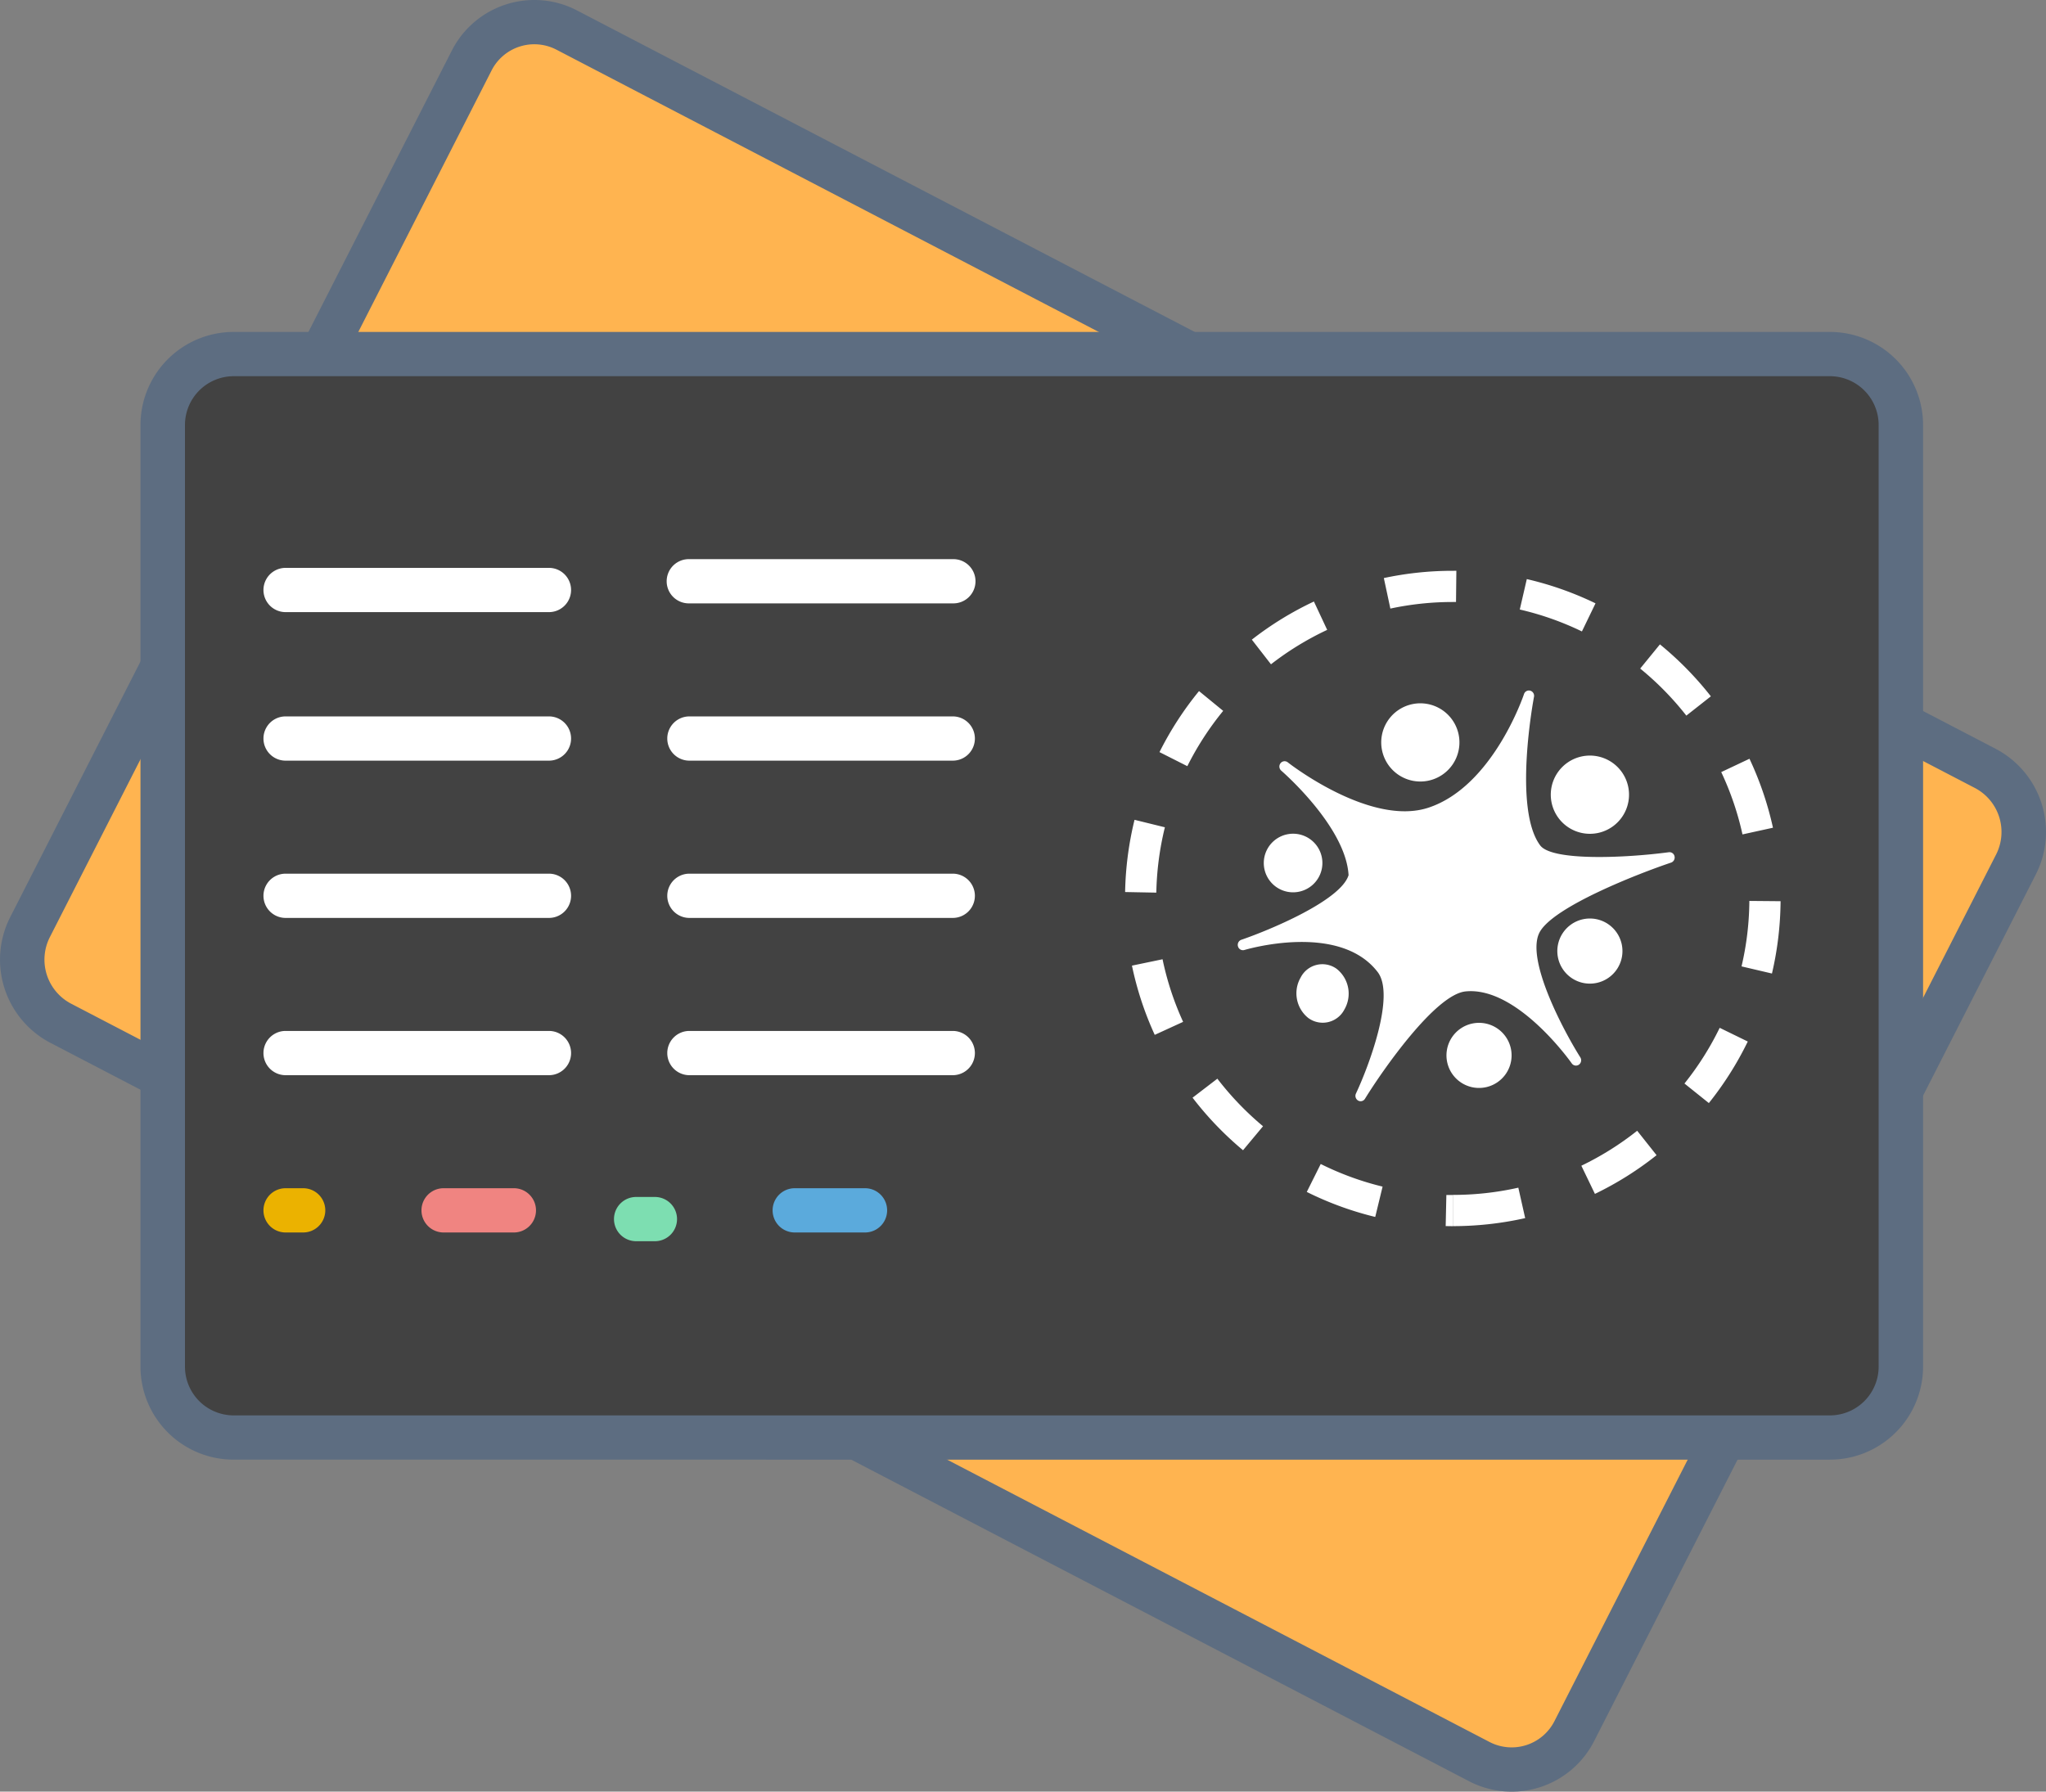 <svg xmlns="http://www.w3.org/2000/svg" width="119.396" height="104.569" viewBox="0 0 119.396 104.569"><rect x="0" y="0" width="119.396" height="104.569" fill="#808080" stroke="none"/><defs><style>.a{fill:#ffb450;}.a,.c,.d{fill-rule:evenodd;}.b{fill:#5d6d81;}.d{fill:#424242;}.e{fill:#fff;}.f{fill:#ebb200;}.g{fill:#f08481;}.h{fill:#7ddeb1;}.i{fill:#5baadc;}</style></defs><path class="a" d="M90.994,113.49,8.2,70.391a4.189,4.189,0,0,1-1.778-5.612L32.188,14.222a4.1,4.1,0,0,1,5.552-1.8l18.87,9.823,63.922,33.277a4.187,4.187,0,0,1,1.778,5.612L96.548,111.695a4.1,4.1,0,0,1-5.555,1.8" transform="translate(-4.67 -10.674)"/><path class="b" d="M91.926,112.675a2.8,2.8,0,0,0,3.794-1.236l25.761-50.557A2.9,2.9,0,0,0,120.26,57L37.469,13.9a2.8,2.8,0,0,0-3.794,1.236L7.914,65.689a2.9,2.9,0,0,0,1.22,3.885Zm-1.2,2.288L7.931,71.863A5.479,5.479,0,0,1,5.6,64.522L31.361,13.966a5.4,5.4,0,0,1,7.311-2.355l17.735,9.232,65.056,33.866a5.476,5.476,0,0,1,2.333,7.341L98.035,112.606a5.4,5.4,0,0,1-7.313,2.356Z" transform="translate(-5 -11.002)"/><path class="c" d="M52.593,46.571a.465.465,0,0,0-.185-.126,4.1,4.1,0,0,0-1.932-.22L47.5,51.305a4.883,4.883,0,0,0,2.749-1.482,10.443,10.443,0,0,0,2.1-2.449q.37-.632.243-.8m.241,3.705a8.553,8.553,0,0,1-2.4,2.754,14.53,14.53,0,0,1-2.893,1.778,5.114,5.114,0,0,1-1.856.574,1.373,1.373,0,0,1-.492-.154,3.4,3.4,0,0,1-1.135-1.059,3.563,3.563,0,0,1-.654-1.181l4.922-9.6a.493.493,0,0,1,.609-.207,5.513,5.513,0,0,1,.616.437,3.267,3.267,0,0,0,.932.127,3.366,3.366,0,0,1,1.3.3,2.471,2.471,0,0,1,.957.885,8.892,8.892,0,0,1,.547,1.194,4.12,4.12,0,0,1,.322,2.226,7.937,7.937,0,0,1-.772,1.93M57.3,58.748a.963.963,0,0,1-.538.4,7.316,7.316,0,0,1-2.081,1.057,2.735,2.735,0,0,1-1.894.173.836.836,0,0,1-.142-.09q-.566-.557-1.1-1.147a4.2,4.2,0,0,1-.966-3.071A8.442,8.442,0,0,1,51.615,52.6,9.64,9.64,0,0,1,54.5,49.147q1.847-1.328,3.252-.7a3.683,3.683,0,0,1,1.274,1.321,3.81,3.81,0,0,1,.766,1.8,7.312,7.312,0,0,1-.821,2.647,2.391,2.391,0,0,1-.535.759c-.279.274-.5.354-.657.24a8.486,8.486,0,0,1-1.041-.9c-.483-.48-.712-.793-.691-.941a.339.339,0,0,1,.034-.134A.7.7,0,0,1,56.358,53a.7.7,0,0,0,.272-.241,9.326,9.326,0,0,0,.606-.992,2.236,2.236,0,0,0,.341-1.043,4.174,4.174,0,0,0-2.262,1.336,11.417,11.417,0,0,0-2.586,4.573,2.058,2.058,0,0,0-.075,1.321c.063.1.409.047,1.037-.16a4.738,4.738,0,0,0,1.314-.59,4.717,4.717,0,0,0,.349-.366.5.5,0,0,1,.37-.184c.181.024.51.353.987.982s.673,1,.59,1.117" transform="translate(8.097 -0.04)"/><path class="b" d="M70.393,63.049l4.628,2.339a22.025,22.025,0,0,1-9.879,9.6L62.814,70.37A16.874,16.874,0,0,0,70.393,63.049ZM52.28,72.239l-.645,5.125a20.844,20.844,0,0,1-6.981-2.136,20.35,20.35,0,0,1-5.5-4.16l3.8-3.526a15.106,15.106,0,0,0,4.1,3.1,15.623,15.623,0,0,0,5.23,1.594ZM38.436,57.86l-5.142.711a23.09,23.09,0,0,1,2.132-13.5l4.649,2.3A17.95,17.95,0,0,0,38.436,57.86Zm9.092-17.688L45.4,35.462A21.648,21.648,0,0,1,59.182,34.2L57.994,39.23A16.426,16.426,0,0,0,47.529,40.171Zm19.713,4.5,3.826-3.491a22.978,22.978,0,0,1,5.927,12.347l-5.144.7a17.839,17.839,0,0,0-4.608-9.556Z" transform="translate(4.571 -3.291)"/><path class="d" d="M16.205,89.648a4.141,4.141,0,0,1-4.125-4.16V30.573a4.143,4.143,0,0,1,4.125-4.16h93.18a4.143,4.143,0,0,1,4.125,4.161V85.489a4.141,4.141,0,0,1-4.125,4.159Z" transform="translate(-2.585 -5.747)"/><path class="b" d="M109.715,88.685a2.848,2.848,0,0,0,2.83-2.868V30.9a2.849,2.849,0,0,0-2.83-2.868H16.536a2.848,2.848,0,0,0-2.827,2.87V85.818a2.846,2.846,0,0,0,2.827,2.867Zm0,2.583H16.536a5.436,5.436,0,0,1-5.423-5.451V30.9a5.437,5.437,0,0,1,5.423-5.451h93.179a5.438,5.438,0,0,1,5.423,5.453V85.818A5.437,5.437,0,0,1,109.715,91.268Z" transform="translate(-2.915 -6.075)"/><path class="e" d="M17.758,44.765a1.291,1.291,0,1,1,0-2.583H33.126a1.291,1.291,0,1,1,0,2.583H17.758Zm23.565,0a1.291,1.291,0,1,1,0-2.583H56.691a1.291,1.291,0,1,1,0,2.583ZM17.758,63.123a1.291,1.291,0,1,1,0-2.583H33.126a1.291,1.291,0,1,1,0,2.583H17.758Zm23.565,0a1.291,1.291,0,1,1,0-2.583H56.691a1.291,1.291,0,1,1,0,2.583Z" transform="translate(-1.092 -0.369)"/><path class="f" d="M17.758,65.3a1.291,1.291,0,1,1,0-2.583h1.025a1.291,1.291,0,1,1,0,2.583Z" transform="translate(-1.092 6.634)"/><path class="g" d="M24.634,65.3a1.291,1.291,0,1,1,0-2.583h4.1a1.291,1.291,0,1,1,0,2.583Z" transform="translate(1.253 6.634)"/><path class="h" d="M33.038,65.679a1.291,1.291,0,1,1,0-2.581h1.025a1.291,1.291,0,1,1,0,2.581Z" transform="translate(4.119 6.764)"/><path class="i" d="M39.914,65.3a1.291,1.291,0,1,1,0-2.583h4.1a1.291,1.291,0,1,1,0,2.583Z" transform="translate(6.464 6.634)"/><path class="e" d="M17.758,38.43a1.291,1.291,0,1,1,0-2.583H33.126a1.291,1.291,0,1,1,0,2.583H17.758Zm23.565-.511a1.291,1.291,0,1,1,0-2.581H56.691a1.291,1.291,0,1,1,0,2.581ZM17.758,56.278a1.291,1.291,0,1,1,0-2.583H33.126a1.291,1.291,0,1,1,0,2.583H17.758Zm23.565,0a1.291,1.291,0,1,1,0-2.583H56.691a1.291,1.291,0,1,1,0,2.583ZM85.872,74.267V72.444a17.373,17.373,0,0,0,3.823-.422l.4,1.777a19.228,19.228,0,0,1-4.224.468Zm8.292-1.885-.791-1.641A17.314,17.314,0,0,0,96.631,68.7l1.132,1.426a19.136,19.136,0,0,1-3.6,2.26Zm6.647-5.3-1.421-1.139a17.268,17.268,0,0,0,2.056-3.251l1.639.8a19.139,19.139,0,0,1-2.273,3.594Zm3.684-7.559-1.774-.416a17.289,17.289,0,0,0,.456-3.821l1.822.016A19.169,19.169,0,0,1,104.495,59.526Zm.059-8.509-1.778.39a17.17,17.17,0,0,0-1.24-3.638l1.648-.778a19.088,19.088,0,0,1,1.371,4.026Zm-3.621-7.671L99.5,44.47a17.414,17.414,0,0,0-2.693-2.746l1.152-1.412A19.3,19.3,0,0,1,100.933,43.347ZM94.2,37.917l-.794,1.64a17.173,17.173,0,0,0-3.626-1.279l.41-1.776a19.072,19.072,0,0,1,4.01,1.415Zm-8.121-1.9-.02,1.822h-.185a17.367,17.367,0,0,0-3.646.384l-.381-1.781a19.186,19.186,0,0,1,4.027-.424Zm-8.31,1.8.772,1.649a17.331,17.331,0,0,0-3.28,2.009l-1.117-1.439A19.127,19.127,0,0,1,77.772,37.808Zm-6.705,5.223,1.408,1.153a17.326,17.326,0,0,0-2.092,3.228L68.755,46.6a19.147,19.147,0,0,1,2.311-3.567ZM67.3,50.552l1.77.436a17.325,17.325,0,0,0-.5,3.814l-1.821-.035a19.168,19.168,0,0,1,.55-4.215Zm-.15,8.51,1.784-.371a17.171,17.171,0,0,0,1.2,3.653l-1.656.759A19.02,19.02,0,0,1,67.148,59.062Zm3.536,7.707,1.446-1.108a17.512,17.512,0,0,0,2.665,2.776l-1.167,1.4a19.235,19.235,0,0,1-2.944-3.066Zm6.665,5.5.813-1.629a17.166,17.166,0,0,0,3.61,1.32l-.429,1.77a19,19,0,0,1-3.994-1.459Zm8.105,2,.04-1.821.37,0v1.822C85.728,74.268,85.591,74.267,85.455,74.263ZM98.476,52.444a.3.3,0,0,1,.335.24.314.314,0,0,1-.2.365c-1.863.624-6.871,2.569-7.673,4.066-.841,1.572,1.428,5.8,2.374,7.3a.318.318,0,0,1-.083.429.3.3,0,0,1-.416-.076c-.032-.046-3.177-4.511-6.2-4.2-1.758.18-4.83,4.582-5.866,6.264a.3.3,0,0,1-.255.145.294.294,0,0,1-.147-.04.318.318,0,0,1-.126-.408c.711-1.507,2.323-5.718,1.267-7.093-2.26-2.94-7.719-1.3-7.774-1.287a.3.3,0,0,1-.375-.205.314.314,0,0,1,.193-.39c1.6-.547,5.8-2.281,6.259-3.771-.161-2.84-3.889-6.065-3.928-6.1a.318.318,0,0,1-.043-.434.3.3,0,0,1,.421-.054c.047.039,4.821,3.776,8.222,2.645,3.758-1.25,5.548-6.571,5.565-6.625a.3.3,0,0,1,.366-.2.311.311,0,0,1,.217.362c-.012.064-1.24,6.539.365,8.672C91.673,52.971,95.947,52.781,98.476,52.444ZM95.114,47.17a2.283,2.283,0,1,1-3.157.673A2.283,2.283,0,0,1,95.114,47.17ZM77.49,51.644A1.71,1.71,0,1,1,76.2,51.4,1.706,1.706,0,0,1,77.49,51.644Zm1.609,7.61a1.843,1.843,0,0,1,.447,2.367,1.423,1.423,0,0,1-2.105.5,1.843,1.843,0,0,1-.447-2.367A1.422,1.422,0,0,1,79.1,59.254Zm9.338,3.454a1.9,1.9,0,1,1-2.63.561A1.9,1.9,0,0,1,88.437,62.708Zm6.47-6.088a1.9,1.9,0,1,1-2.631.561A1.9,1.9,0,0,1,94.908,56.62Zm-9.688-12.5a2.282,2.282,0,1,1-3.157.673,2.282,2.282,0,0,1,3.157-.673Z" transform="translate(-1.092 -2.703)"/></svg>